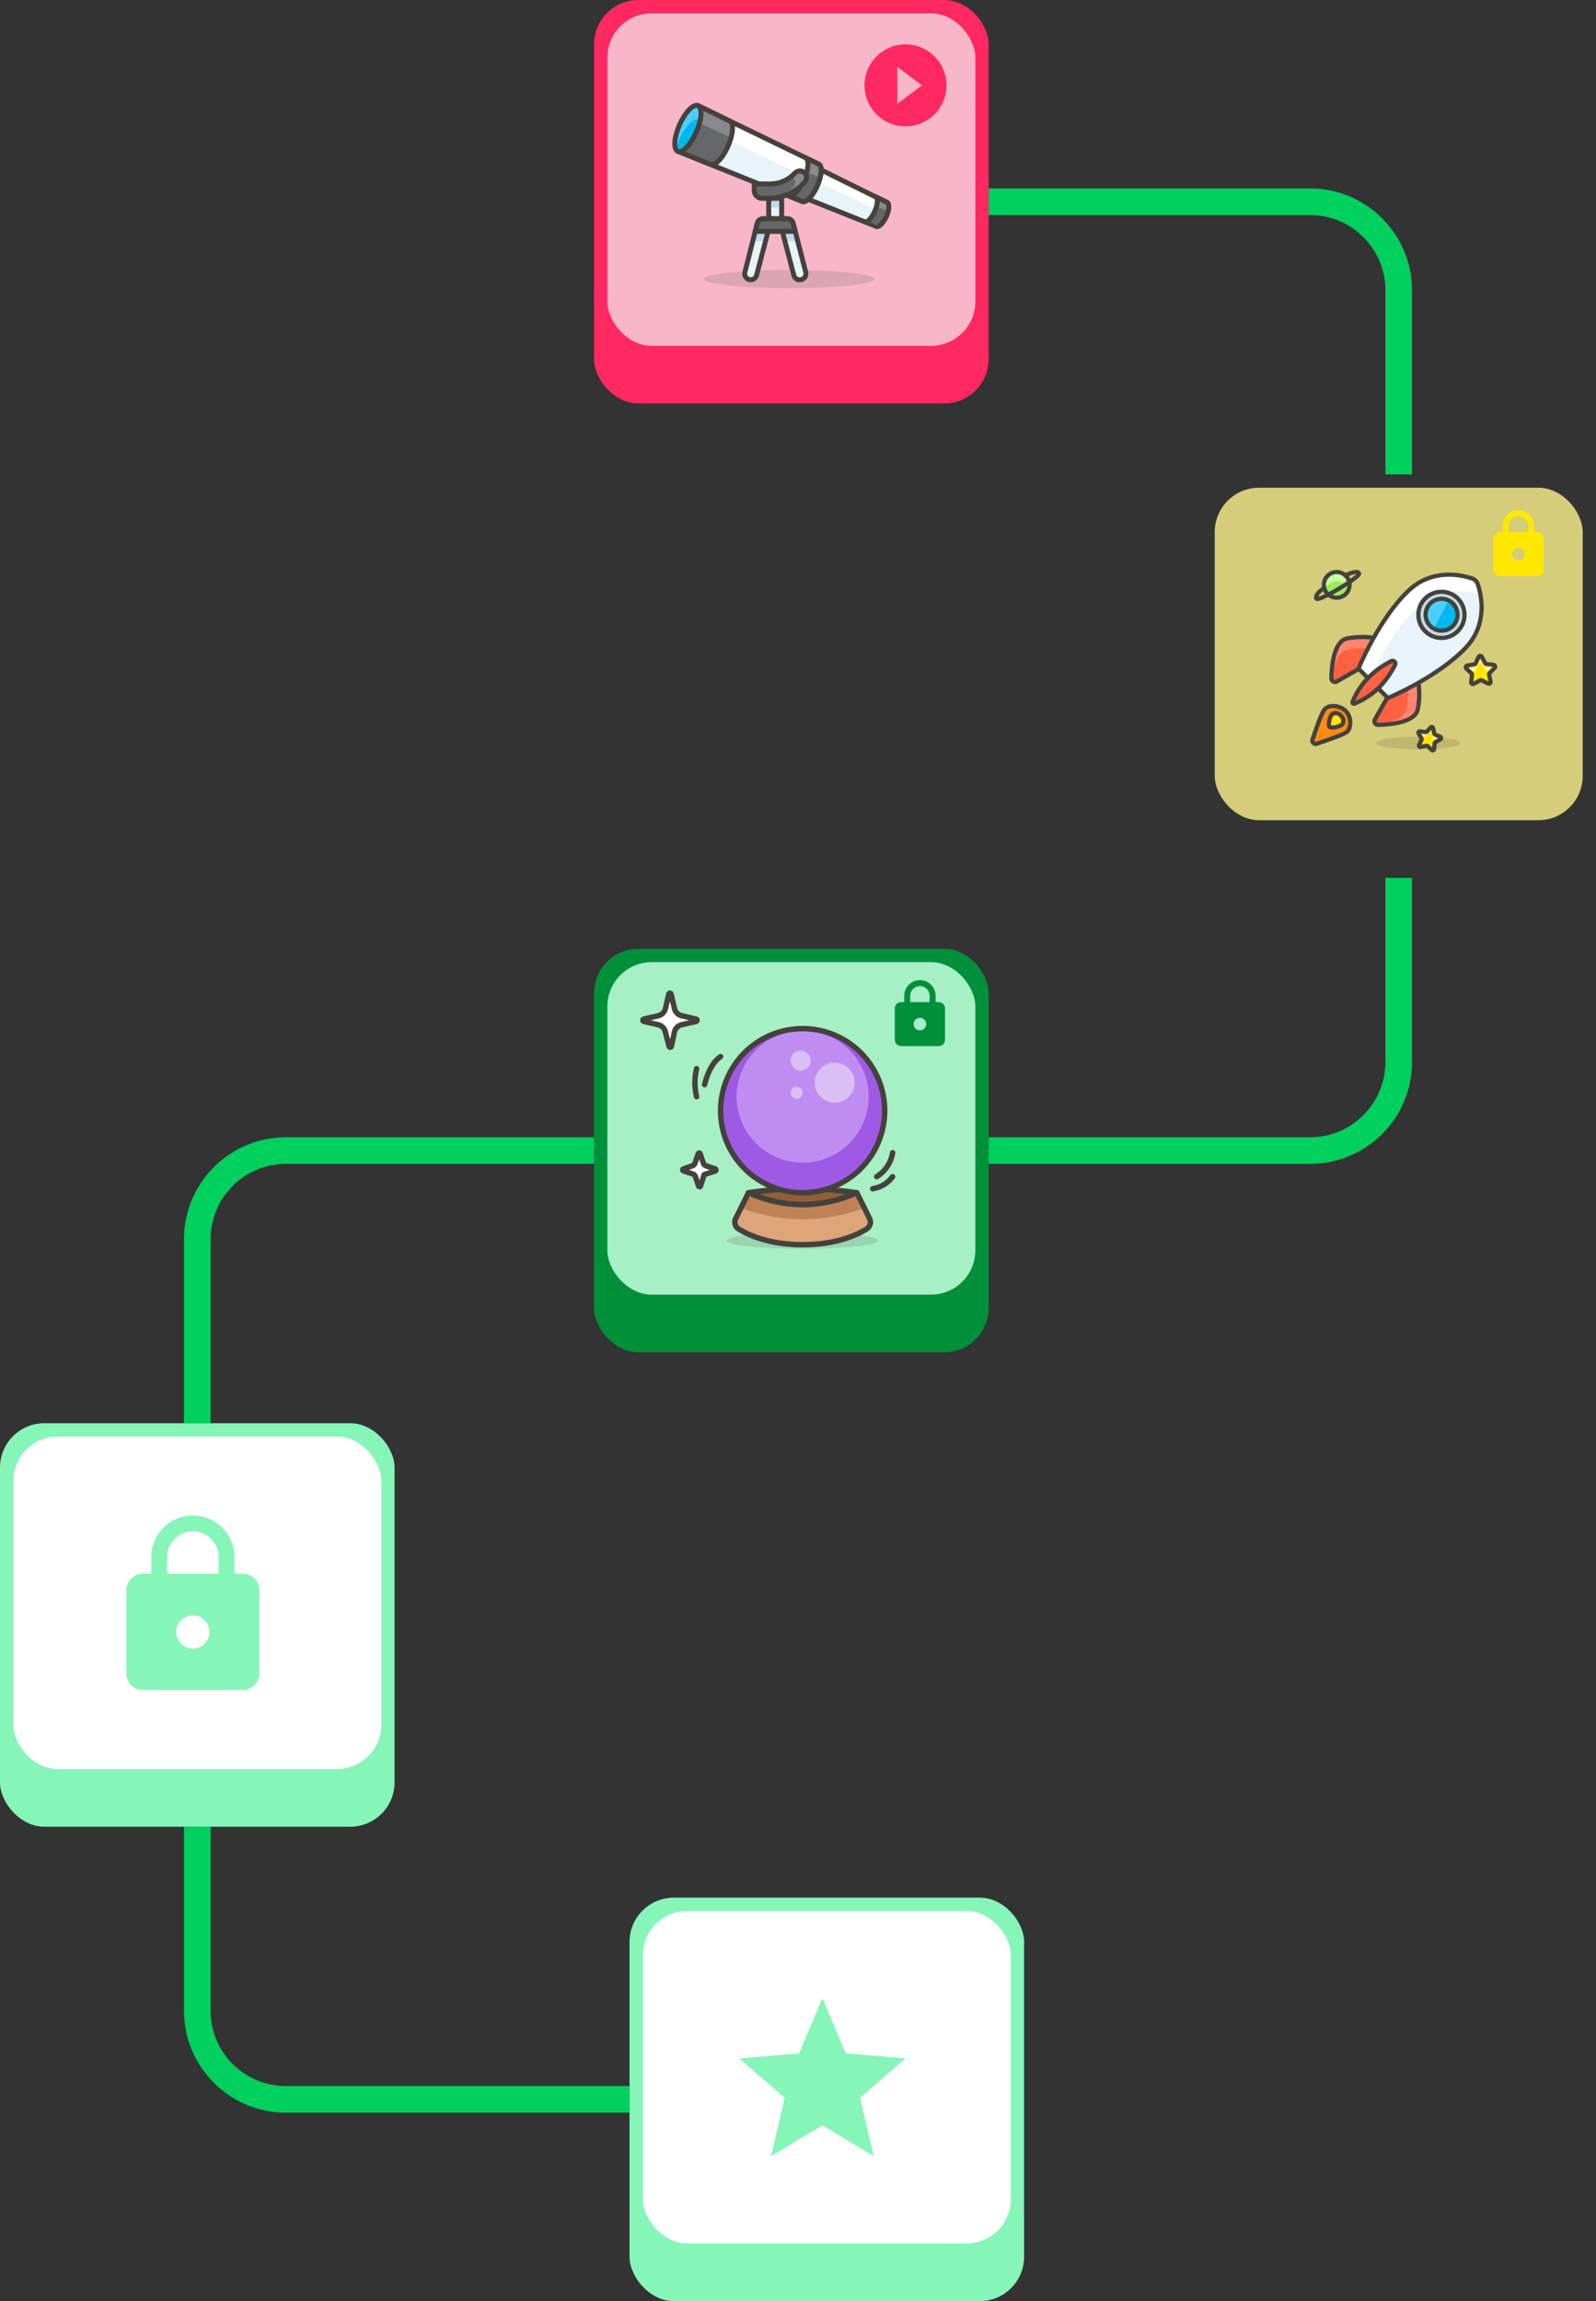 <svg width="360" height="519" viewBox="0 0 360 519" fill="none" xmlns="http://www.w3.org/2000/svg">
<rect x="0" y="0" width="360" height="519" fill="#333333" stroke="none"/>
<rect x="134" width="89" height="91" rx="10" fill="#FF2861"/>
<rect x="137" y="3" width="83" height="75" rx="10" fill="#F7B7C8"/>
<mask id="path-3-inside-1_1718_3181" fill="white">
<rect x="271" y="107" width="89" height="91" rx="10"/>
</mask>
<rect x="271" y="107" width="89" height="91" rx="10" fill="#FEE800" stroke="#FEE800" stroke-width="32" mask="url(#path-3-inside-1_1718_3181)"/>
<rect x="274" y="110" width="83" height="75" rx="10" fill="#D5CD79"/>
<rect x="134" y="214" width="89" height="91" rx="10" fill="#009039"/>
<rect x="137" y="217" width="83" height="75" rx="10" fill="#A7EFC4"/>
<rect y="321" width="89" height="91" rx="10" fill="#85F6B8"/>
<rect x="3" y="324" width="83" height="75" rx="10" fill="white"/>
<path d="M54.75 354.938H52.875V351.188C52.875 346.013 48.675 341.812 43.5 341.812C38.325 341.812 34.125 346.013 34.125 351.188V354.938H32.25C30.188 354.938 28.5 356.625 28.5 358.688V377.438C28.5 379.5 30.188 381.188 32.25 381.188H54.75C56.812 381.188 58.5 379.5 58.5 377.438V358.688C58.5 356.625 56.812 354.938 54.75 354.938ZM43.5 371.812C41.438 371.812 39.75 370.125 39.75 368.062C39.75 366 41.438 364.312 43.5 364.312C45.562 364.312 47.25 366 47.25 368.062C47.25 370.125 45.562 371.812 43.5 371.812ZM49.312 354.938H37.688V351.188C37.688 347.981 40.294 345.375 43.5 345.375C46.706 345.375 49.312 347.981 49.312 351.188V354.938Z" fill="#85F6B8"/>
<path d="M346.75 120.021H346.042V118.604C346.042 116.649 344.455 115.062 342.5 115.062C340.545 115.062 338.958 116.649 338.958 118.604V120.021H338.25C337.471 120.021 336.833 120.658 336.833 121.437V128.521C336.833 129.3 337.471 129.937 338.25 129.937H346.75C347.529 129.937 348.167 129.3 348.167 128.521V121.437C348.167 120.658 347.529 120.021 346.75 120.021ZM342.5 126.396C341.721 126.396 341.083 125.758 341.083 124.979C341.083 124.2 341.721 123.562 342.5 123.562C343.279 123.562 343.917 124.2 343.917 124.979C343.917 125.758 343.279 126.396 342.5 126.396ZM344.696 120.021H340.304V118.604C340.304 117.393 341.289 116.408 342.5 116.408C343.711 116.408 344.696 117.393 344.696 118.604V120.021Z" fill="#FEE800"/>
<path d="M211.75 226.021H211.042V224.604C211.042 222.649 209.455 221.062 207.5 221.062C205.545 221.062 203.958 222.649 203.958 224.604V226.021H203.25C202.471 226.021 201.833 226.658 201.833 227.437V234.521C201.833 235.3 202.471 235.937 203.25 235.937H211.75C212.529 235.937 213.167 235.3 213.167 234.521V227.437C213.167 226.658 212.529 226.021 211.75 226.021ZM207.5 232.396C206.721 232.396 206.083 231.758 206.083 230.979C206.083 230.2 206.721 229.562 207.5 229.562C208.279 229.562 208.917 230.2 208.917 230.979C208.917 231.758 208.279 232.396 207.5 232.396ZM209.696 226.021H205.304V224.604C205.304 223.393 206.289 222.408 207.5 222.408C208.711 222.408 209.696 223.393 209.696 224.604V226.021Z" fill="#009039"/>
<rect x="142" y="428" width="89" height="91" rx="10" fill="#85F6B8"/>
<rect x="145" y="431" width="83" height="75" rx="10" fill="white"/>
<path d="M185.5 479.319L197.088 486.312L194.013 473.131L204.25 464.262L190.769 463.119L185.5 450.688L180.231 463.119L166.75 464.262L176.988 473.131L173.913 486.312L185.5 479.319Z" fill="#85F6B8"/>
<path d="M223 45.5H295.5C306.546 45.5 315.5 54.454 315.5 65.5V107" stroke="#00D05E" stroke-width="6"/>
<path d="M315.5 198V239.5C315.5 250.546 306.546 259.5 295.5 259.5H223" stroke="#00D05E" stroke-width="6"/>
<path d="M134 259.5H64.5C53.454 259.5 44.5 268.454 44.5 279.5V321" stroke="#00D05E" stroke-width="6"/>
<path d="M142 473.5H64.5C53.454 473.5 44.5 464.546 44.5 453.5V412" stroke="#00D05E" stroke-width="6"/>
<path d="M181.335 44.557L197.653 51.067C198.21 51.301 199.191 50.287 199.882 48.838C200.574 47.389 200.64 45.928 200.094 45.683L184.3 37.881L181.335 44.557Z" fill="#E8F4FA"/>
<path d="M200.005 48.392C200.529 47.043 200.563 45.839 200.005 45.616L184.3 37.881L183.185 40.444L200.005 48.392Z" fill="white"/>
<path d="M181.335 44.557L197.653 51.067C198.21 51.301 199.191 50.287 199.882 48.838C200.574 47.389 200.64 45.928 200.094 45.683L184.3 37.881L181.335 44.557Z" stroke="#45413C" stroke-width="1.115" stroke-linecap="round" stroke-linejoin="round"/>
<path d="M152.89 34.113L180.956 45.427C181.804 45.795 183.331 44.223 184.356 41.905C185.382 39.586 185.526 37.446 184.679 37.022L157.449 23.825L152.89 34.113Z" fill="#E8F4FA"/>
<path d="M184.635 41.214C185.404 39.163 185.449 37.357 184.635 37.022L157.449 23.825L155.799 27.559L184.635 41.214Z" fill="white"/>
<path d="M152.89 34.113L180.956 45.427C181.804 45.795 183.331 44.223 184.356 41.905C185.382 39.586 185.526 37.446 184.679 37.022L157.449 23.825L152.89 34.113Z" stroke="#45413C" stroke-width="1.115" stroke-linecap="round" stroke-linejoin="round"/>
<path opacity="0.15" d="M158.763 62.938C158.763 63.485 160.791 64.009 164.401 64.396C168.011 64.783 172.907 65 178.013 65C183.118 65 188.015 64.783 191.625 64.396C195.235 64.009 197.263 63.485 197.263 62.938C197.263 62.391 195.235 61.867 191.625 61.48C188.015 61.093 183.118 60.876 178.013 60.876C172.907 60.876 168.011 61.093 164.401 61.48C160.791 61.867 158.763 62.391 158.763 62.938V62.938Z" fill="#45413C"/>
<path d="M164.593 27.292L157.449 23.825L152.89 34.113L160.257 37.078C161.249 37.524 163.022 35.685 164.214 32.976C165.407 30.268 165.585 27.726 164.593 27.292Z" fill="#656769"/>
<path d="M164.894 31.07C165.429 29.131 165.351 27.559 164.593 27.225L157.448 23.758L156.033 26.957L164.894 31.07Z" fill="#87898C"/>
<path d="M164.593 27.292L157.449 23.825L152.89 34.113L160.257 37.078C161.249 37.524 163.022 35.685 164.214 32.976C165.407 30.268 165.585 27.726 164.593 27.292Z" stroke="#45413C" stroke-width="1.115" stroke-linecap="round" stroke-linejoin="round"/>
<path d="M152.885 34.128C153.385 34.35 154.105 34.02 154.886 33.212C155.668 32.403 156.446 31.182 157.051 29.817C157.656 28.452 158.037 27.055 158.111 25.933C158.186 24.812 157.946 24.057 157.446 23.835C156.946 23.614 156.227 23.944 155.445 24.752C154.664 25.561 153.885 26.781 153.281 28.146C152.676 29.511 152.294 30.908 152.22 32.03C152.146 33.152 152.385 33.907 152.885 34.128V34.128Z" fill="#00B8F0"/>
<path d="M153.279 31.338C154.539 28.507 156.4 26.545 157.448 27.035C157.63 27.123 157.778 27.268 157.871 27.448C158.34 25.608 158.184 24.16 157.448 23.825C156.4 23.368 154.539 25.296 153.279 28.139C152.231 30.502 151.93 32.753 152.465 33.712C152.669 32.899 152.942 32.105 153.279 31.338V31.338Z" fill="#4ACFFF"/>
<path d="M152.885 34.128C153.385 34.35 154.105 34.02 154.886 33.212C155.668 32.403 156.446 31.182 157.051 29.817C157.656 28.452 158.037 27.055 158.111 25.933C158.186 24.812 157.946 24.057 157.446 23.835C156.946 23.614 156.227 23.944 155.445 24.752C154.664 25.561 153.885 26.781 153.281 28.146C152.676 29.511 152.294 30.908 152.22 32.03C152.146 33.152 152.385 33.907 152.885 34.128V34.128Z" stroke="#45413C" stroke-width="1.115" stroke-linecap="round" stroke-linejoin="round"/>
<path d="M184.679 37.023L181.681 35.573C182.55 35.952 182.406 38.193 181.358 40.578C180.31 42.964 178.738 44.569 177.869 44.178L180.956 45.427C181.804 45.795 183.331 44.223 184.356 41.905C185.382 39.586 185.527 37.401 184.679 37.023Z" fill="#656769"/>
<path d="M181.993 38.806L184.991 40.155C185.393 38.583 185.304 37.335 184.679 37.056L181.681 35.607C182.327 35.852 182.417 37.156 181.993 38.806Z" fill="#87898C"/>
<path d="M184.679 37.023L181.681 35.573C182.55 35.952 182.406 38.193 181.358 40.578C180.31 42.964 178.738 44.569 177.869 44.178L180.956 45.427C181.804 45.795 183.331 44.223 184.356 41.905C185.382 39.586 185.527 37.401 184.679 37.023Z" stroke="#45413C" stroke-width="1.115" stroke-linecap="round" stroke-linejoin="round"/>
<path d="M200.062 45.616L197.532 44.379C198.101 44.636 198 46.096 197.32 47.645C196.64 49.194 195.615 50.253 195.091 49.997C195.091 49.997 197.71 51.033 197.71 51.045C198.268 51.279 199.249 50.264 199.94 48.815C200.631 47.366 200.609 45.862 200.062 45.616Z" fill="#656769"/>
<path d="M197.72 46.53L200.24 47.645C200.518 46.608 200.474 45.772 200.061 45.583L197.531 44.379C197.955 44.569 198.01 45.494 197.72 46.53Z" fill="#87898C"/>
<path d="M200.062 45.616L197.532 44.379C198.101 44.636 198 46.096 197.32 47.645C196.64 49.194 195.615 50.253 195.091 49.997C195.091 49.997 197.71 51.033 197.71 51.045C198.268 51.279 199.249 50.264 199.94 48.815C200.631 47.366 200.609 45.862 200.062 45.616Z" stroke="#45413C" stroke-width="1.115" stroke-linecap="round" stroke-linejoin="round"/>
<path d="M173.399 44.736H176.32V49.317H173.399V44.736Z" fill="#E8F4FA"/>
<path d="M173.399 44.736H176.32V46.776H173.399V44.736Z" fill="#C0DCEB"/>
<path d="M173.399 44.736H176.32V49.317H173.399V44.736Z" stroke="#45413C" stroke-width="1.115" stroke-linecap="round" stroke-linejoin="round"/>
<path d="M169.341 63.105C169.641 63.103 169.933 63.003 170.17 62.82C170.408 62.637 170.579 62.38 170.657 62.091L174.001 49.317H172.15C171.844 49.315 171.545 49.416 171.303 49.604C171.06 49.792 170.888 50.056 170.813 50.354L168.015 61.411C167.966 61.612 167.964 61.822 168.007 62.024C168.051 62.227 168.14 62.416 168.268 62.579C168.395 62.742 168.558 62.874 168.744 62.965C168.93 63.056 169.134 63.104 169.341 63.105V63.105Z" fill="#E8F4FA"/>
<path d="M170.813 50.354L169.799 54.411H172.686L174.012 49.362H172.15C171.85 49.357 171.556 49.452 171.314 49.631C171.072 49.811 170.896 50.065 170.813 50.354Z" fill="#C0DCEB"/>
<path d="M169.341 63.105C169.641 63.103 169.933 63.003 170.17 62.82C170.408 62.637 170.579 62.38 170.657 62.091L174.001 49.317H172.15C171.844 49.315 171.545 49.416 171.303 49.604C171.06 49.792 170.888 50.056 170.813 50.354L168.015 61.411C167.966 61.612 167.964 61.822 168.007 62.024C168.051 62.227 168.14 62.416 168.268 62.579C168.395 62.742 168.558 62.874 168.744 62.965C168.93 63.056 169.134 63.104 169.341 63.105V63.105Z" stroke="#45413C" stroke-width="1.115" stroke-linecap="round" stroke-linejoin="round"/>
<path d="M180.377 63.105C180.076 63.105 179.784 63.006 179.546 62.822C179.308 62.639 179.138 62.382 179.061 62.091L175.717 49.317H177.579C177.884 49.316 178.181 49.417 178.422 49.605C178.662 49.793 178.833 50.057 178.905 50.354L181.748 61.411C181.8 61.616 181.803 61.831 181.758 62.037C181.713 62.244 181.62 62.437 181.487 62.602C181.354 62.766 181.184 62.898 180.991 62.985C180.798 63.072 180.588 63.113 180.377 63.105V63.105Z" fill="#E8F4FA"/>
<path d="M178.894 50.354L179.908 54.366H177.032L175.706 49.317H177.568C177.873 49.316 178.17 49.417 178.41 49.605C178.651 49.793 178.821 50.057 178.894 50.354V50.354Z" fill="#C0DCEB"/>
<path d="M180.377 63.105C180.076 63.105 179.784 63.006 179.546 62.822C179.308 62.639 179.138 62.382 179.061 62.091L175.717 49.317H177.579C177.884 49.316 178.181 49.417 178.422 49.605C178.662 49.793 178.833 50.057 178.905 50.354L181.748 61.411C181.8 61.616 181.803 61.831 181.758 62.037C181.713 62.244 181.62 62.437 181.487 62.602C181.354 62.766 181.184 62.898 180.991 62.985C180.798 63.072 180.588 63.113 180.377 63.105V63.105Z" stroke="#45413C" stroke-width="1.115" stroke-linecap="round" stroke-linejoin="round"/>
<path d="M179.351 52.182H170.356L170.813 50.387C170.888 50.09 171.06 49.826 171.303 49.638C171.545 49.45 171.844 49.349 172.151 49.35H177.568C177.873 49.351 178.169 49.453 178.409 49.641C178.649 49.829 178.82 50.091 178.894 50.387L179.351 52.182Z" fill="#656769" stroke="#45413C" stroke-width="1.115" stroke-linecap="round" stroke-linejoin="round"/>
<path d="M181.458 38.973C181.313 38.834 181.142 38.725 180.955 38.653C180.768 38.581 180.568 38.547 180.368 38.554C180.168 38.56 179.971 38.606 179.788 38.69C179.606 38.773 179.442 38.892 179.307 39.04C178.595 39.808 177.733 40.422 176.774 40.842C175.815 41.261 174.78 41.479 173.733 41.481H170.122V42.964C170.122 43.434 170.309 43.884 170.641 44.217C170.973 44.549 171.424 44.736 171.894 44.736H173.399C174.942 44.733 176.467 44.402 177.872 43.764C179.277 43.126 180.53 42.196 181.547 41.035C181.798 40.745 181.928 40.37 181.912 39.986C181.895 39.603 181.733 39.241 181.458 38.973V38.973Z" fill="#656769"/>
<path d="M181.458 38.973C181.313 38.834 181.143 38.725 180.955 38.653C180.768 38.581 180.569 38.547 180.368 38.554C180.168 38.56 179.971 38.606 179.788 38.69C179.606 38.773 179.442 38.892 179.307 39.04C179.059 39.306 178.795 39.555 178.515 39.787C178.649 39.855 178.773 39.942 178.883 40.043C179.171 40.313 179.342 40.684 179.358 41.078C179.375 41.472 179.236 41.857 178.972 42.15C178.198 43.036 177.283 43.789 176.264 44.379C178.316 43.81 180.155 42.647 181.547 41.035C181.798 40.745 181.928 40.37 181.912 39.986C181.895 39.603 181.733 39.241 181.458 38.973V38.973Z" fill="#87898C"/>
<path d="M181.458 38.973C181.313 38.834 181.142 38.725 180.955 38.653C180.768 38.581 180.568 38.547 180.368 38.554C180.168 38.56 179.971 38.606 179.788 38.69C179.606 38.773 179.442 38.892 179.307 39.04C178.595 39.808 177.733 40.422 176.774 40.842C175.815 41.261 174.78 41.479 173.733 41.481H170.122V42.964C170.122 43.434 170.309 43.884 170.641 44.217C170.973 44.549 171.424 44.736 171.894 44.736H173.399C174.942 44.733 176.467 44.402 177.872 43.764C179.277 43.126 180.53 42.196 181.547 41.035C181.798 40.745 181.928 40.37 181.912 39.986C181.895 39.603 181.733 39.241 181.458 38.973V38.973Z" stroke="#45413C" stroke-width="1.115" stroke-linecap="round" stroke-linejoin="round"/>
<path d="M306.466 150.875L311.845 144.235C309.207 143.568 306.454 143.491 303.782 144.007C300.822 144.738 300.357 150.325 300.31 152.972C300.306 153.119 300.342 153.264 300.414 153.392C300.486 153.521 300.59 153.627 300.717 153.702C300.843 153.776 300.988 153.816 301.135 153.816C301.281 153.816 301.426 153.777 301.553 153.702L306.466 150.875Z" fill="#FF6242"/>
<path d="M303.802 146.53C305.87 146.105 307.999 146.063 310.082 146.407L311.847 144.244C309.208 143.578 306.455 143.5 303.783 144.017C300.823 144.738 300.359 150.325 300.311 152.972C300.309 153.133 300.355 153.292 300.444 153.427C300.729 150.638 301.478 147.109 303.802 146.53Z" fill="#FF866E"/>
<path d="M306.466 150.875L311.845 144.235C309.207 143.568 306.454 143.491 303.782 144.007C300.822 144.738 300.357 150.325 300.31 152.972C300.306 153.119 300.342 153.264 300.414 153.392C300.486 153.521 300.59 153.627 300.717 153.702C300.843 153.776 300.988 153.816 301.135 153.816C301.281 153.816 301.426 153.777 301.553 153.702L306.466 150.875Z" stroke="#45413C" stroke-width="0.949" stroke-linecap="round" stroke-linejoin="round"/>
<path d="M312.928 157.345L319.569 151.966C320.235 154.602 320.312 157.351 319.796 160.02C319.104 162.98 313.554 163.445 310.87 163.492C310.723 163.496 310.578 163.46 310.449 163.388C310.321 163.316 310.214 163.212 310.139 163.085C310.065 162.959 310.026 162.814 310.026 162.667C310.026 162.521 310.065 162.376 310.139 162.249L312.928 157.345Z" fill="#FF6242"/>
<path d="M317.244 160.011C317.674 157.94 317.716 155.807 317.367 153.721L319.53 151.966C320.196 154.602 320.274 157.351 319.758 160.02C319.065 162.98 313.515 163.445 310.831 163.492C310.669 163.493 310.511 163.447 310.375 163.359C313.165 163.113 316.693 162.325 317.244 160.011Z" fill="#FF866E"/>
<path d="M312.928 157.345L319.569 151.966C320.235 154.602 320.312 157.351 319.796 160.02C319.104 162.98 313.554 163.445 310.87 163.492C310.723 163.496 310.578 163.46 310.449 163.388C310.321 163.316 310.214 163.212 310.139 163.085C310.065 162.959 310.026 162.814 310.026 162.667C310.026 162.521 310.065 162.376 310.139 162.249L312.928 157.345Z" stroke="#45413C" stroke-width="0.949" stroke-linecap="round" stroke-linejoin="round"/>
<path d="M330.591 146.113C335.732 140.706 334.11 134.037 333.304 131.694C333.211 131.415 333.055 131.162 332.848 130.954C332.64 130.751 332.391 130.596 332.118 130.498C329.775 129.692 323.096 128.07 317.689 133.25C311.011 139.567 306.419 150.799 306.419 150.799L313.06 157.44C313.06 157.44 324.235 152.792 330.591 146.113Z" fill="#E8F4FA"/>
<path d="M319.748 136.921C324.994 131.921 331.425 133.316 333.977 134.132C333.831 133.304 333.622 132.489 333.351 131.694C333.254 131.412 333.092 131.156 332.878 130.949C332.663 130.741 332.403 130.587 332.118 130.498C329.775 129.692 323.096 128.07 317.689 133.25C311.011 139.567 306.419 150.799 306.419 150.799L308.971 153.351C310.328 150.325 314.359 142.043 319.748 136.921Z" fill="white"/>
<path d="M330.591 146.113C335.732 140.706 334.11 134.037 333.304 131.694C333.211 131.415 333.055 131.162 332.848 130.954C332.64 130.751 332.391 130.596 332.118 130.498C329.775 129.692 323.096 128.07 317.689 133.25C311.011 139.567 306.419 150.799 306.419 150.799L313.06 157.44C313.06 157.44 324.235 152.792 330.591 146.113Z" stroke="#45413C" stroke-width="0.949" stroke-linecap="round" stroke-linejoin="round"/>
<path opacity="0.15" d="M310.424 167.6C310.424 167.977 311.423 168.339 313.202 168.606C314.981 168.873 317.394 169.023 319.91 169.023C322.426 169.023 324.839 168.873 326.618 168.606C328.397 168.339 329.397 167.977 329.397 167.6C329.397 167.222 328.397 166.86 326.618 166.594C324.839 166.327 322.426 166.177 319.91 166.177C317.394 166.177 314.981 166.327 313.202 166.594C311.423 166.86 310.424 167.222 310.424 167.6V167.6Z" fill="#45413C"/>
<path d="M314.673 149.993C314.741 149.871 314.769 149.729 314.75 149.59C314.731 149.451 314.668 149.322 314.569 149.222C314.471 149.123 314.342 149.058 314.203 149.038C314.064 149.017 313.923 149.043 313.8 149.111C311.952 150.057 310.254 151.272 308.762 152.716C307.182 154.307 305.935 156.197 305.091 158.275C305.066 158.333 305.058 158.398 305.07 158.461C305.082 158.524 305.112 158.582 305.157 158.628C305.201 158.674 305.259 158.705 305.321 158.719C305.384 158.732 305.449 158.726 305.509 158.702C307.583 157.87 309.473 156.635 311.068 155.068C312.517 153.567 313.732 151.856 314.673 149.993V149.993Z" fill="#FF6242" stroke="#45413C" stroke-width="0.949" stroke-linecap="round" stroke-linejoin="round"/>
<path d="M319.929 138.676C319.929 140.057 320.478 141.382 321.454 142.358C322.431 143.335 323.756 143.884 325.137 143.884C326.518 143.884 327.843 143.335 328.82 142.358C329.796 141.382 330.345 140.057 330.345 138.676C330.345 137.295 329.796 135.97 328.82 134.993C327.843 134.016 326.518 133.468 325.137 133.468C323.756 133.468 322.431 134.016 321.454 134.993C320.478 135.97 319.929 137.295 319.929 138.676V138.676Z" fill="#C0DCEB" stroke="#45413C" stroke-width="0.949" stroke-linecap="round" stroke-linejoin="round"/>
<path d="M321.56 138.647C321.56 139.121 321.653 139.59 321.834 140.027C322.015 140.464 322.281 140.862 322.616 141.196C322.95 141.531 323.348 141.797 323.785 141.978C324.223 142.159 324.691 142.252 325.165 142.252C325.638 142.252 326.107 142.159 326.544 141.978C326.982 141.797 327.379 141.531 327.714 141.196C328.048 140.862 328.314 140.464 328.495 140.027C328.676 139.59 328.77 139.121 328.77 138.647C328.77 138.174 328.676 137.705 328.495 137.268C328.314 136.83 328.048 136.433 327.714 136.098C327.379 135.764 326.982 135.498 326.544 135.317C326.107 135.136 325.638 135.043 325.165 135.043C324.691 135.043 324.223 135.136 323.785 135.317C323.348 135.498 322.95 135.764 322.616 136.098C322.281 136.433 322.015 136.83 321.834 137.268C321.653 137.705 321.56 138.174 321.56 138.647Z" fill="#00B8F0"/>
<path d="M322.613 136.095C322.278 136.43 322.011 136.828 321.83 137.266C321.648 137.704 321.554 138.173 321.554 138.647C321.554 139.121 321.648 139.591 321.83 140.029C322.011 140.467 322.278 140.864 322.613 141.199C322.854 141.43 323.126 141.628 323.419 141.787L326.787 135.441C326.112 135.093 325.344 134.968 324.593 135.086C323.843 135.204 323.149 135.557 322.613 136.095V136.095Z" fill="#4ACFFF"/>
<path d="M321.56 138.647C321.56 139.121 321.653 139.59 321.834 140.027C322.015 140.464 322.281 140.862 322.616 141.196C322.95 141.531 323.348 141.797 323.785 141.978C324.223 142.159 324.691 142.252 325.165 142.252C325.638 142.252 326.107 142.159 326.544 141.978C326.982 141.797 327.379 141.531 327.714 141.196C328.048 140.862 328.314 140.464 328.495 140.027C328.676 139.59 328.77 139.121 328.77 138.647C328.77 138.174 328.676 137.705 328.495 137.268C328.314 136.83 328.048 136.433 327.714 136.098C327.379 135.764 326.982 135.498 326.544 135.317C326.107 135.136 325.638 135.043 325.165 135.043C324.691 135.043 324.223 135.136 323.785 135.317C323.348 135.498 322.95 135.764 322.616 136.098C322.281 136.433 322.015 136.83 321.834 137.268C321.653 137.705 321.56 138.174 321.56 138.647Z" stroke="#45413C" stroke-width="0.949" stroke-linecap="round" stroke-linejoin="round"/>
<path d="M303.896 165C303.232 165.664 299.001 167.097 296.857 167.789C296.459 167.922 295.909 167.344 296.013 166.945C296.705 164.811 298.138 160.58 298.859 159.906C299.76 158.958 302.113 158.958 303.517 160.343C304.921 161.728 304.797 164.099 303.896 165Z" fill="#FF8A14" stroke="#45413C" stroke-width="0.949" stroke-linecap="round" stroke-linejoin="round"/>
<path d="M302.749 163.407C302.274 163.872 300.311 164.355 299.903 163.938C299.495 163.521 299.969 161.529 300.443 161.092C300.758 160.878 301.142 160.792 301.518 160.851C301.894 160.911 302.232 161.113 302.464 161.415C302.754 161.65 302.944 161.986 302.997 162.355C303.05 162.724 302.961 163.1 302.749 163.407V163.407Z" fill="#FFE500" stroke="#45413C" stroke-width="0.949" stroke-linecap="round" stroke-linejoin="round"/>
<path d="M334.234 148.134L334.993 149.566C335.023 149.623 335.066 149.671 335.119 149.708C335.172 149.744 335.233 149.767 335.296 149.775L336.9 149.965C336.973 149.974 337.043 150.003 337.101 150.05C337.159 150.096 337.202 150.158 337.227 150.228C337.252 150.298 337.256 150.373 337.24 150.446C337.224 150.518 337.189 150.585 337.137 150.638L336.008 151.796C335.961 151.84 335.927 151.896 335.909 151.957C335.891 152.019 335.889 152.084 335.903 152.147L336.217 153.731C336.23 153.803 336.224 153.877 336.198 153.946C336.172 154.015 336.128 154.075 336.07 154.12C336.012 154.165 335.943 154.194 335.87 154.202C335.797 154.21 335.723 154.198 335.657 154.167L334.205 153.446C334.148 153.418 334.085 153.403 334.02 153.403C333.956 153.403 333.893 153.418 333.835 153.446L332.422 154.243C332.356 154.276 332.283 154.29 332.21 154.285C332.137 154.28 332.067 154.255 332.007 154.213C331.947 154.172 331.899 154.115 331.869 154.048C331.838 153.981 331.826 153.908 331.834 153.835L332.033 152.222C332.042 152.16 332.035 152.096 332.014 152.036C331.992 151.977 331.956 151.923 331.91 151.881L330.762 150.799C330.708 150.749 330.669 150.685 330.649 150.614C330.63 150.543 330.631 150.467 330.651 150.397C330.672 150.326 330.712 150.262 330.766 150.213C330.821 150.163 330.889 150.13 330.961 150.116L332.555 149.841C332.618 149.832 332.678 149.807 332.729 149.769C332.78 149.731 332.822 149.681 332.849 149.623L333.532 148.153C333.562 148.086 333.61 148.028 333.671 147.987C333.732 147.946 333.803 147.924 333.877 147.922C333.95 147.92 334.023 147.939 334.086 147.976C334.149 148.014 334.2 148.068 334.234 148.134V148.134Z" fill="#FFE500"/>
<path d="M331.587 151.568L332.593 151.388C332.656 151.379 332.716 151.354 332.768 151.316C332.819 151.278 332.86 151.228 332.887 151.169L333.57 149.699C333.603 149.633 333.654 149.578 333.717 149.539C333.779 149.5 333.852 149.48 333.926 149.48C333.999 149.48 334.072 149.5 334.134 149.539C334.197 149.578 334.248 149.633 334.281 149.699L335.031 151.131C335.061 151.188 335.104 151.237 335.157 151.273C335.21 151.309 335.271 151.332 335.334 151.34L336.349 151.463L337.137 150.657C337.189 150.604 337.224 150.537 337.24 150.465C337.256 150.392 337.252 150.317 337.227 150.247C337.202 150.177 337.159 150.115 337.101 150.068C337.043 150.022 336.973 149.993 336.9 149.984L335.296 149.794C335.233 149.786 335.172 149.763 335.119 149.727C335.066 149.69 335.023 149.642 334.993 149.585L334.234 148.153C334.202 148.086 334.152 148.03 334.09 147.991C334.028 147.952 333.956 147.931 333.883 147.931C333.809 147.931 333.737 147.952 333.675 147.991C333.613 148.03 333.564 148.086 333.532 148.153L332.849 149.623C332.822 149.681 332.78 149.731 332.729 149.769C332.678 149.807 332.618 149.832 332.555 149.841L330.961 150.116C330.889 150.13 330.821 150.163 330.766 150.213C330.712 150.262 330.672 150.326 330.651 150.397C330.631 150.467 330.63 150.542 330.649 150.614C330.669 150.685 330.708 150.749 330.762 150.799L331.587 151.568Z" fill="#FFF48C"/>
<path d="M334.234 148.134L334.993 149.566C335.023 149.623 335.066 149.671 335.119 149.708C335.172 149.744 335.233 149.767 335.296 149.775L336.9 149.965C336.973 149.974 337.043 150.003 337.101 150.05C337.159 150.096 337.202 150.158 337.227 150.228C337.252 150.298 337.256 150.373 337.24 150.446C337.224 150.518 337.189 150.585 337.137 150.638L336.008 151.796C335.961 151.84 335.927 151.896 335.909 151.957C335.891 152.019 335.889 152.084 335.903 152.147L336.217 153.731C336.23 153.803 336.224 153.877 336.198 153.946C336.172 154.015 336.128 154.075 336.07 154.12C336.012 154.165 335.943 154.194 335.87 154.202C335.797 154.21 335.723 154.198 335.657 154.167L334.205 153.446C334.148 153.418 334.085 153.403 334.02 153.403C333.956 153.403 333.893 153.418 333.835 153.446L332.422 154.243C332.356 154.276 332.283 154.29 332.21 154.285C332.137 154.28 332.067 154.255 332.007 154.213C331.947 154.172 331.899 154.115 331.869 154.048C331.838 153.981 331.826 153.908 331.834 153.835L332.033 152.222C332.042 152.16 332.035 152.096 332.014 152.036C331.992 151.977 331.956 151.923 331.91 151.881L330.762 150.799C330.708 150.749 330.669 150.685 330.649 150.614C330.63 150.543 330.631 150.467 330.651 150.397C330.672 150.326 330.712 150.262 330.766 150.213C330.821 150.163 330.889 150.13 330.961 150.116L332.555 149.841C332.618 149.832 332.678 149.807 332.729 149.769C332.78 149.731 332.822 149.681 332.849 149.623L333.532 148.153C333.562 148.086 333.61 148.028 333.671 147.987C333.732 147.946 333.803 147.924 333.877 147.922C333.95 147.92 334.023 147.939 334.086 147.976C334.149 148.014 334.2 148.068 334.234 148.134V148.134Z" stroke="#45413C" stroke-width="0.949" stroke-linecap="round" stroke-linejoin="round"/>
<path d="M323.248 164.166L323.495 165.446C323.507 165.496 323.53 165.543 323.563 165.583C323.596 165.622 323.638 165.653 323.685 165.674L324.889 166.186C324.941 166.214 324.984 166.255 325.014 166.305C325.044 166.355 325.06 166.413 325.06 166.471C325.06 166.529 325.044 166.587 325.014 166.637C324.984 166.687 324.941 166.728 324.889 166.756L323.751 167.401C323.705 167.425 323.667 167.46 323.639 167.503C323.61 167.546 323.594 167.596 323.59 167.647L323.495 168.947C323.49 169.007 323.468 169.065 323.432 169.113C323.395 169.161 323.346 169.198 323.29 169.22C323.233 169.242 323.172 169.247 323.113 169.236C323.053 169.225 322.999 169.197 322.954 169.156L322.006 168.273C321.97 168.236 321.924 168.209 321.874 168.196C321.824 168.182 321.771 168.183 321.721 168.197L320.45 168.482C320.392 168.494 320.332 168.49 320.276 168.47C320.22 168.45 320.171 168.415 320.134 168.369C320.096 168.323 320.073 168.268 320.065 168.209C320.057 168.15 320.065 168.09 320.089 168.036L320.649 166.85C320.675 166.806 320.688 166.755 320.688 166.703C320.688 166.652 320.675 166.601 320.649 166.556L319.985 165.437C319.955 165.385 319.939 165.326 319.941 165.267C319.942 165.207 319.96 165.149 319.992 165.099C320.025 165.048 320.071 165.008 320.125 164.983C320.179 164.957 320.239 164.947 320.298 164.953L321.588 165.105C321.64 165.109 321.693 165.102 321.742 165.084C321.791 165.066 321.836 165.038 321.873 165.001L322.727 164.052C322.765 164.016 322.811 163.989 322.862 163.975C322.913 163.961 322.966 163.959 323.018 163.97C323.069 163.982 323.117 164.005 323.157 164.039C323.197 164.073 323.229 164.117 323.248 164.166V164.166Z" fill="#FFE500"/>
<path d="M320.421 166.215L321.237 166.31C321.29 166.316 321.343 166.31 321.392 166.292C321.442 166.274 321.486 166.244 321.522 166.205L322.376 165.257C322.415 165.211 322.466 165.178 322.523 165.159C322.58 165.141 322.641 165.14 322.699 165.154C322.758 165.169 322.811 165.2 322.852 165.243C322.894 165.286 322.923 165.34 322.935 165.399L323.191 166.68C323.199 166.73 323.22 166.777 323.251 166.817C323.283 166.857 323.324 166.888 323.372 166.907L324.131 167.23L324.927 166.784C324.979 166.756 325.022 166.715 325.052 166.665C325.082 166.615 325.098 166.558 325.098 166.499C325.098 166.441 325.082 166.384 325.052 166.333C325.022 166.283 324.979 166.242 324.927 166.215L323.723 165.702C323.676 165.682 323.634 165.651 323.601 165.611C323.568 165.571 323.545 165.525 323.533 165.475L323.277 164.194C323.264 164.137 323.236 164.084 323.196 164.041C323.155 163.999 323.104 163.968 323.047 163.952C322.991 163.937 322.931 163.937 322.874 163.953C322.818 163.969 322.767 164 322.727 164.042L321.873 164.991C321.836 165.028 321.791 165.057 321.742 165.075C321.693 165.093 321.64 165.1 321.588 165.095L320.298 164.944C320.239 164.937 320.179 164.947 320.125 164.973C320.071 164.999 320.025 165.039 319.992 165.089C319.96 165.139 319.942 165.197 319.941 165.257C319.939 165.317 319.955 165.376 319.985 165.427L320.421 166.215Z" fill="#FFF48C"/>
<path d="M323.248 164.166L323.495 165.446C323.507 165.496 323.53 165.543 323.563 165.583C323.596 165.622 323.638 165.653 323.685 165.674L324.889 166.186C324.941 166.214 324.984 166.255 325.014 166.305C325.044 166.355 325.06 166.413 325.06 166.471C325.06 166.529 325.044 166.587 325.014 166.637C324.984 166.687 324.941 166.728 324.889 166.756L323.751 167.401C323.705 167.425 323.667 167.46 323.639 167.503C323.61 167.546 323.594 167.596 323.59 167.647L323.495 168.947C323.49 169.007 323.468 169.065 323.432 169.113C323.395 169.161 323.346 169.198 323.29 169.22C323.233 169.242 323.172 169.247 323.113 169.236C323.053 169.225 322.999 169.197 322.954 169.156L322.006 168.273C321.97 168.236 321.924 168.209 321.874 168.196C321.824 168.182 321.771 168.183 321.721 168.197L320.45 168.482C320.392 168.494 320.332 168.49 320.276 168.47C320.22 168.45 320.171 168.415 320.134 168.369C320.096 168.323 320.073 168.268 320.065 168.209C320.057 168.15 320.065 168.09 320.089 168.036L320.649 166.85C320.675 166.806 320.688 166.755 320.688 166.703C320.688 166.652 320.675 166.601 320.649 166.556L319.985 165.437C319.955 165.385 319.939 165.326 319.941 165.267C319.942 165.207 319.96 165.149 319.992 165.099C320.025 165.048 320.071 165.008 320.125 164.983C320.179 164.957 320.239 164.947 320.298 164.953L321.588 165.105C321.64 165.109 321.693 165.102 321.742 165.084C321.791 165.066 321.836 165.038 321.873 165.001L322.727 164.052C322.765 164.016 322.811 163.989 322.862 163.975C322.913 163.961 322.966 163.959 323.018 163.97C323.069 163.982 323.117 164.005 323.157 164.039C323.197 164.073 323.229 164.117 323.248 164.166V164.166Z" stroke="#45413C" stroke-width="0.949" stroke-linecap="round" stroke-linejoin="round"/>
<path d="M304.39 132.301C304.312 132.871 304.067 133.405 303.686 133.836C303.304 134.266 302.803 134.574 302.246 134.719C301.689 134.864 301.102 134.841 300.559 134.651C300.015 134.462 299.54 134.116 299.194 133.656C298.848 133.196 298.647 132.644 298.615 132.07C298.583 131.495 298.723 130.924 299.017 130.429C299.31 129.935 299.744 129.538 300.263 129.29C300.782 129.042 301.364 128.954 301.933 129.038C302.69 129.148 303.372 129.553 303.832 130.164C304.293 130.775 304.493 131.543 304.39 132.301Z" fill="#9CEB60"/>
<path d="M301.932 131.106C302.449 131.187 302.934 131.406 303.336 131.74C303.739 132.074 304.044 132.51 304.218 133.003C304.306 132.778 304.364 132.541 304.389 132.301C304.484 131.544 304.277 130.781 303.814 130.176C303.35 129.57 302.667 129.172 301.912 129.066C301.157 128.96 300.391 129.155 299.779 129.61C299.166 130.064 298.758 130.741 298.64 131.495C298.587 131.983 298.652 132.478 298.83 132.936C299.068 132.329 299.503 131.818 300.065 131.486C300.628 131.154 301.285 131.02 301.932 131.106V131.106Z" fill="#C8FFA1"/>
<path d="M304.39 132.301C304.312 132.871 304.067 133.405 303.686 133.836C303.304 134.266 302.803 134.574 302.246 134.719C301.689 134.864 301.102 134.841 300.559 134.651C300.015 134.462 299.54 134.116 299.194 133.656C298.848 133.196 298.647 132.644 298.615 132.07C298.583 131.495 298.723 130.924 299.017 130.429C299.31 129.935 299.744 129.538 300.263 129.29C300.782 129.042 301.364 128.954 301.933 129.038C302.69 129.148 303.372 129.553 303.832 130.164C304.293 130.775 304.493 131.543 304.39 132.301Z" stroke="#45413C" stroke-width="0.949" stroke-linecap="round" stroke-linejoin="round"/>
<path d="M298.699 132.586C297.978 133.079 296.526 134.198 296.934 135.014C297.342 135.83 306.886 130.129 306.554 129.322C306.222 128.516 304.182 129.436 303.461 129.778" stroke="#45413C" stroke-width="0.949" stroke-linecap="round" stroke-linejoin="round"/>
<path opacity="0.15" d="M163.943 279.822C163.943 280.062 164.385 280.3 165.245 280.523C166.104 280.745 167.364 280.947 168.952 281.117C170.54 281.287 172.425 281.422 174.5 281.514C176.575 281.607 178.799 281.654 181.045 281.654C183.291 281.654 185.515 281.607 187.59 281.514C189.665 281.422 191.55 281.287 193.138 281.117C194.726 280.947 195.986 280.745 196.846 280.523C197.705 280.3 198.147 280.062 198.147 279.822C198.147 279.581 197.705 279.343 196.846 279.12C195.986 278.898 194.726 278.696 193.138 278.526C191.55 278.356 189.665 278.221 187.59 278.129C185.515 278.037 183.291 277.989 181.045 277.989C178.799 277.989 176.575 278.037 174.5 278.129C172.425 278.221 170.54 278.356 168.952 278.526C167.364 278.696 166.104 278.898 165.245 279.12C164.385 279.343 163.943 279.581 163.943 279.822V279.822Z" fill="#45413C"/>
<path d="M193.262 269.011C189.423 270.753 185.262 271.673 181.046 271.71C176.83 271.673 172.669 270.753 168.83 269.011C176.905 267.805 185.114 267.805 193.189 269.011H193.262Z" fill="#915E3A" stroke="#45413C" stroke-width="1.222" stroke-linecap="round" stroke-linejoin="round"/>
<path d="M196.157 274.85C196.358 275.254 196.401 275.719 196.276 276.153C196.152 276.587 195.87 276.959 195.485 277.195C193.335 278.527 188.632 280.738 181.046 280.738C173.46 280.738 168.757 278.527 166.607 277.195C166.222 276.959 165.94 276.587 165.816 276.153C165.691 275.719 165.734 275.254 165.935 274.85L168.83 269.011C172.669 270.753 176.83 271.673 181.046 271.71C185.262 271.673 189.423 270.753 193.262 269.011L196.157 274.85Z" fill="#DEA47A"/>
<path d="M181.046 275.009C185.797 274.954 190.505 274.1 194.972 272.48L193.262 269.011C189.423 270.753 185.262 271.673 181.046 271.71C176.83 271.673 172.669 270.753 168.83 269.011L167.12 272.48C171.587 274.1 176.295 274.954 181.046 275.009V275.009Z" fill="#BF8256"/>
<path d="M196.157 274.85C196.358 275.254 196.401 275.719 196.276 276.153C196.152 276.587 195.87 276.959 195.485 277.195C193.335 278.527 188.632 280.738 181.046 280.738C173.46 280.738 168.757 278.527 166.607 277.195C166.222 276.959 165.94 276.587 165.816 276.153C165.691 275.719 165.734 275.254 165.935 274.85L168.83 269.011C172.669 270.753 176.83 271.673 181.046 271.71C185.262 271.673 189.423 270.753 193.262 269.011L196.157 274.85Z" stroke="#45413C" stroke-width="1.222" stroke-linecap="round" stroke-linejoin="round"/>
<path d="M162.539 250.503C162.539 252.934 163.018 255.34 163.948 257.586C164.878 259.831 166.241 261.871 167.96 263.59C169.678 265.308 171.719 266.672 173.964 267.602C176.209 268.532 178.616 269.011 181.046 269.011C183.477 269.011 185.883 268.532 188.129 267.602C190.374 266.672 192.414 265.308 194.133 263.59C195.851 261.871 197.215 259.831 198.145 257.586C199.075 255.34 199.554 252.934 199.554 250.503C199.554 248.073 199.075 245.666 198.145 243.421C197.215 241.176 195.851 239.135 194.133 237.417C192.414 235.698 190.374 234.335 188.129 233.405C185.883 232.475 183.477 231.996 181.046 231.996C178.616 231.996 176.209 232.475 173.964 233.405C171.719 234.335 169.678 235.698 167.96 237.417C166.241 239.135 164.878 241.176 163.948 243.421C163.018 245.666 162.539 248.073 162.539 250.503V250.503Z" fill="#BF8DF2"/>
<path d="M181.046 231.996C177.386 231.996 173.808 233.082 170.764 235.115C167.721 237.149 165.349 240.039 163.948 243.421C162.547 246.803 162.181 250.524 162.895 254.114C163.609 257.704 165.372 261.002 167.96 263.59C170.548 266.178 173.846 267.941 177.436 268.655C181.026 269.369 184.747 269.003 188.129 267.602C191.511 266.201 194.401 263.829 196.435 260.785C198.468 257.742 199.554 254.164 199.554 250.503C199.554 245.595 197.604 240.888 194.133 237.417C190.662 233.946 185.955 231.996 181.046 231.996ZM181.046 262.231C178.101 262.231 175.222 261.357 172.773 259.721C170.324 258.085 168.416 255.759 167.289 253.038C166.162 250.317 165.867 247.323 166.441 244.434C167.016 241.546 168.434 238.892 170.517 236.81C172.599 234.727 175.253 233.309 178.141 232.734C181.03 232.16 184.024 232.455 186.745 233.582C189.466 234.709 191.792 236.618 193.428 239.066C195.064 241.515 195.938 244.394 195.938 247.339C195.938 251.289 194.369 255.077 191.576 257.869C188.783 260.662 184.996 262.231 181.046 262.231V262.231Z" fill="#9F5AE5"/>
<path d="M162.539 250.503C162.539 252.934 163.018 255.34 163.948 257.586C164.878 259.831 166.241 261.871 167.96 263.59C169.678 265.308 171.719 266.672 173.964 267.602C176.209 268.532 178.616 269.011 181.046 269.011C183.477 269.011 185.883 268.532 188.129 267.602C190.374 266.672 192.414 265.308 194.133 263.59C195.851 261.871 197.215 259.831 198.145 257.586C199.075 255.34 199.554 252.934 199.554 250.503C199.554 248.073 199.075 245.666 198.145 243.421C197.215 241.176 195.851 239.135 194.133 237.417C192.414 235.698 190.374 234.335 188.129 233.405C185.883 232.475 183.477 231.996 181.046 231.996C178.616 231.996 176.209 232.475 173.964 233.405C171.719 234.335 169.678 235.698 167.96 237.417C166.241 239.135 164.878 241.176 163.948 243.421C163.018 245.666 162.539 248.073 162.539 250.503V250.503Z" stroke="#45413C" stroke-width="1.222" stroke-linecap="round" stroke-linejoin="round"/>
<path d="M183.759 244.188C183.759 245.383 184.234 246.53 185.079 247.375C185.924 248.221 187.071 248.695 188.266 248.695C189.462 248.695 190.609 248.221 191.454 247.375C192.299 246.53 192.774 245.383 192.774 244.188C192.774 242.992 192.299 241.846 191.454 241C190.609 240.155 189.462 239.68 188.266 239.68C187.071 239.68 185.924 240.155 185.079 241C184.234 241.846 183.759 242.992 183.759 244.188V244.188Z" fill="#DABFF5"/>
<path d="M178.333 246.436C178.333 246.795 178.476 247.14 178.731 247.394C178.985 247.649 179.33 247.792 179.689 247.792C180.049 247.792 180.394 247.649 180.648 247.394C180.903 247.14 181.045 246.795 181.045 246.436C181.045 246.076 180.903 245.731 180.648 245.477C180.394 245.222 180.049 245.08 179.689 245.08C179.33 245.08 178.985 245.222 178.731 245.477C178.476 245.731 178.333 246.076 178.333 246.436Z" fill="#DABFF5"/>
<path d="M178.333 239.216C178.333 239.513 178.392 239.807 178.506 240.081C178.619 240.355 178.786 240.604 178.995 240.814C179.205 241.024 179.454 241.19 179.729 241.304C180.003 241.417 180.297 241.476 180.593 241.476C180.89 241.476 181.184 241.417 181.458 241.304C181.732 241.19 181.982 241.024 182.191 240.814C182.401 240.604 182.568 240.355 182.681 240.081C182.795 239.807 182.853 239.513 182.853 239.216C182.853 238.919 182.795 238.625 182.681 238.351C182.568 238.077 182.401 237.828 182.191 237.618C181.982 237.408 181.732 237.242 181.458 237.128C181.184 237.014 180.89 236.956 180.593 236.956C180.297 236.956 180.003 237.014 179.729 237.128C179.454 237.242 179.205 237.408 178.995 237.618C178.786 237.828 178.619 238.077 178.506 238.351C178.392 238.625 178.333 238.919 178.333 239.216V239.216Z" fill="#DABFF5"/>
<path d="M201.348 259.983C201.171 261.091 200.757 262.147 200.135 263.081C199.513 264.015 198.698 264.804 197.744 265.395" stroke="#45413C" stroke-width="1.222" stroke-linecap="round" stroke-linejoin="round"/>
<path d="M196.842 268.107C198.644 267.834 200.265 266.859 201.349 265.395" stroke="#45413C" stroke-width="1.222" stroke-linecap="round" stroke-linejoin="round"/>
<path d="M158.935 244.64C158.935 244.64 159.839 240.12 162.539 238.312" stroke="#45413C" stroke-width="1.222" stroke-linecap="round" stroke-linejoin="round"/>
<path d="M157.127 241.024C156.625 243.099 156.625 245.264 157.127 247.339" stroke="#45413C" stroke-width="1.222" stroke-linecap="round" stroke-linejoin="round"/>
<path d="M152.134 232.747C152.228 232.352 152.429 231.991 152.716 231.704C153.003 231.417 153.364 231.215 153.759 231.122L157.021 230.377C157.083 230.365 157.139 230.332 157.18 230.283C157.22 230.233 157.241 230.172 157.24 230.108C157.241 230.046 157.219 229.986 157.179 229.938C157.138 229.891 157.082 229.86 157.021 229.851L153.771 229.094C153.373 229.005 153.008 228.806 152.718 228.518C152.428 228.231 152.226 227.867 152.134 227.469L151.377 224.22C151.366 224.159 151.334 224.105 151.287 224.065C151.241 224.025 151.182 224.002 151.12 224C151.057 224.001 150.997 224.024 150.948 224.063C150.899 224.103 150.865 224.158 150.852 224.22L150.106 227.469C150.012 227.866 149.809 228.228 149.52 228.515C149.23 228.802 148.867 229.003 148.469 229.094L145.208 229.851C145.148 229.863 145.095 229.895 145.057 229.942C145.019 229.989 144.999 230.048 145 230.108C144.998 230.17 145.018 230.23 145.056 230.279C145.094 230.328 145.148 230.363 145.208 230.377L148.469 231.122C148.863 231.215 149.223 231.416 149.508 231.703C149.793 231.991 149.992 232.352 150.082 232.747L150.913 236.008C150.927 236.069 150.961 236.122 151.01 236.16C151.059 236.198 151.119 236.218 151.181 236.216C151.242 236.217 151.301 236.197 151.347 236.159C151.394 236.121 151.426 236.068 151.438 236.008L152.134 232.747Z" fill="white" stroke="#45413C" stroke-width="1.222" stroke-linecap="round" stroke-linejoin="round"/>
<path d="M158.838 264.93L161.391 264.087C161.429 264.063 161.459 264.028 161.479 263.987C161.498 263.946 161.506 263.9 161.501 263.855C161.502 263.806 161.488 263.758 161.459 263.718C161.43 263.678 161.389 263.649 161.342 263.635L159.241 262.939C159.101 262.89 158.974 262.81 158.87 262.704C158.766 262.598 158.688 262.469 158.642 262.328L157.934 260.227C157.92 260.18 157.891 260.139 157.851 260.11C157.811 260.081 157.763 260.067 157.714 260.068C157.663 260.068 157.614 260.083 157.572 260.111C157.531 260.14 157.499 260.18 157.482 260.227L156.785 262.328C156.737 262.47 156.657 262.599 156.551 262.705C156.445 262.811 156.316 262.891 156.174 262.939L154.171 263.635C154.123 263.649 154.08 263.677 154.049 263.717C154.018 263.757 154.001 263.805 154 263.855C154 263.907 154.017 263.958 154.048 263.999C154.078 264.041 154.122 264.072 154.171 264.087L156.26 264.784C156.403 264.83 156.532 264.91 156.639 265.016C156.745 265.122 156.824 265.252 156.871 265.395L157.567 267.483C157.583 267.533 157.613 267.576 157.655 267.607C157.697 267.638 157.747 267.654 157.799 267.655C157.849 267.654 157.898 267.637 157.938 267.606C157.977 267.575 158.006 267.532 158.019 267.483L158.838 264.93Z" fill="white" stroke="#45413C" stroke-width="1.222" stroke-linecap="round" stroke-linejoin="round"/>
<path d="M204.25 10C199.144 10 195 14.144 195 19.25C195 24.356 199.144 28.5 204.25 28.5C209.356 28.5 213.5 24.356 213.5 19.25C213.5 14.144 209.356 10 204.25 10ZM202.4 23.413V15.088L207.95 19.25L202.4 23.413Z" fill="#FF2861"/>
</svg>
